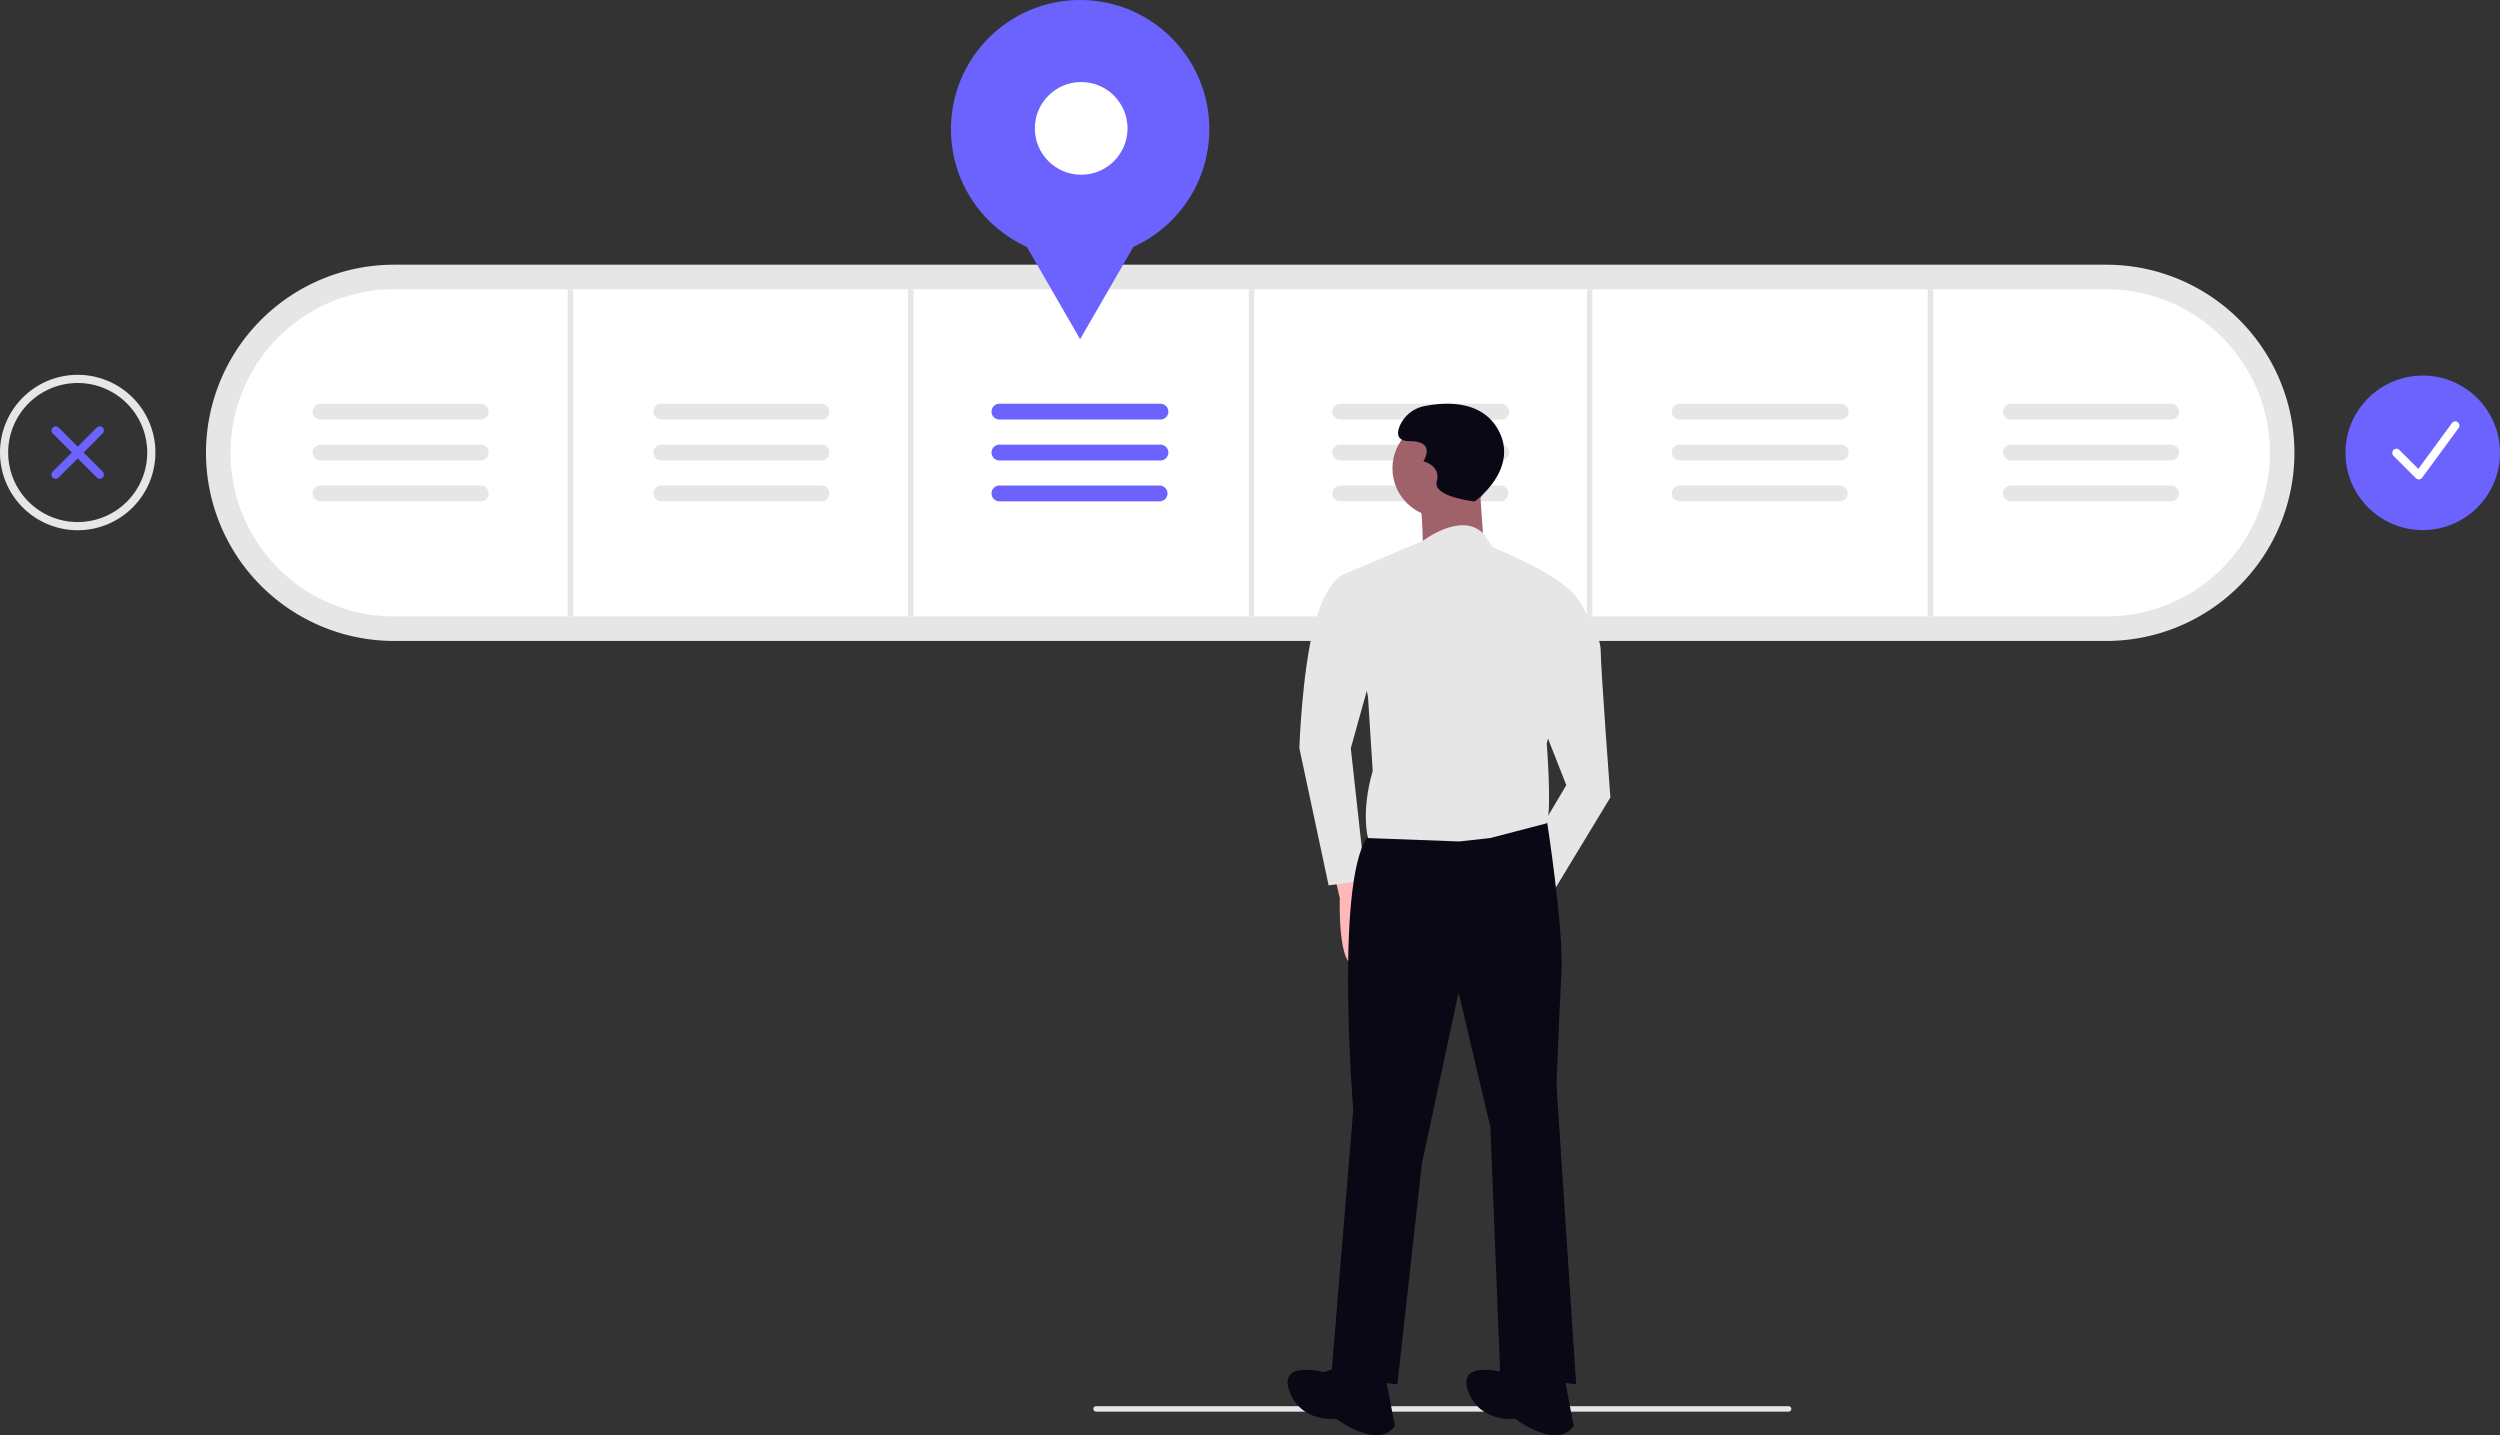 <svg xmlns="http://www.w3.org/2000/svg" width="916.951" height="526.412" viewBox="0 0 916.951 526.412" xmlns:xlink="http://www.w3.org/1999/xlink" role="img" artist="Katerina Limpitsouni" source="https://undraw.co/">
  <rect x="0" y="0" width="916.951" height="526.412" fill="#333333" stroke="none"/>
  <g id="Group_75" data-name="Group 75" transform="translate(-501.443 -281.12)">
    <path id="Path_1167-1755" data-name="Path 1167" d="M285.72,426.207a69,69,0,0,1,0-138h628a69,69,0,1,1,0,138Z" transform="translate(360.278 90)" fill="#e6e6e6"/>
    <path id="Path_1168-1756" data-name="Path 1168" d="M285.72,297.207a60,60,0,0,0,0,120h628a60,60,0,1,0,0-120Z" transform="translate(360.278 90)" fill="#fff"/>
    <rect id="Rectangle_349" data-name="Rectangle 349" width="2" height="120" transform="translate(709.665 387.207)" fill="#e6e6e6"/>
    <rect id="Rectangle_350" data-name="Rectangle 350" width="2" height="120" transform="translate(834.498 387.207)" fill="#e6e6e6"/>
    <rect id="Rectangle_351" data-name="Rectangle 351" width="2" height="120" transform="translate(959.498 387.207)" fill="#e6e6e6"/>
    <rect id="Rectangle_352" data-name="Rectangle 352" width="2" height="120" transform="translate(1083.498 387.207)" fill="#e6e6e6"/>
    <rect id="Rectangle_353" data-name="Rectangle 353" width="2" height="120" transform="translate(1208.498 387.207)" fill="#e6e6e6"/>
    <path id="Path_1169-1757" data-name="Path 1169" d="M383.9,339.207a2.9,2.9,0,1,0,0,5.791h58.74a2.9,2.9,0,0,0,.011-5.791Z" transform="translate(360.278 90)" fill="#e6e6e6"/>
    <path id="Path_1170-1758" data-name="Path 1170" d="M383.9,354.207a2.9,2.9,0,1,0,0,5.791h58.74a2.9,2.9,0,0,0,.011-5.791Z" transform="translate(360.278 90)" fill="#e6e6e6"/>
    <path id="Path_1171-1759" data-name="Path 1171" d="M383.9,369.207a2.9,2.9,0,1,0,0,5.791h58.74a2.9,2.9,0,0,0,.011-5.791Z" transform="translate(360.278 90)" fill="#e6e6e6"/>
    <path id="Path_1172-1760" data-name="Path 1172" d="M507.9,339.207a2.9,2.9,0,1,0,0,5.791h58.74a2.9,2.9,0,1,0,0-5.791Z" transform="translate(360.278 90)" fill="#6c63ff"/>
    <path id="Path_1173-1761" data-name="Path 1173" d="M507.9,354.207a2.9,2.9,0,1,0,0,5.791h58.74a2.9,2.9,0,1,0,0-5.791Z" transform="translate(360.278 90)" fill="#6c63ff"/>
    <path id="Path_1174-1762" data-name="Path 1174" d="M507.9,369.207a2.9,2.9,0,1,0,0,5.791h58.74a2.9,2.9,0,0,0,0-5.791Z" transform="translate(360.278 90)" fill="#6c63ff"/>
    <path id="Path_1175-1763" data-name="Path 1175" d="M632.9,339.207a2.9,2.9,0,1,0,0,5.791h58.74a2.9,2.9,0,1,0,0-5.791Z" transform="translate(360.278 90)" fill="#e6e6e6"/>
    <path id="Path_1176-1764" data-name="Path 1176" d="M632.9,354.207a2.9,2.9,0,1,0,0,5.791h58.74a2.9,2.9,0,1,0,0-5.791Z" transform="translate(360.278 90)" fill="#e6e6e6"/>
    <path id="Path_1177-1765" data-name="Path 1177" d="M632.9,369.207a2.9,2.9,0,1,0,0,5.791h58.74a2.9,2.9,0,0,0,0-5.791Z" transform="translate(360.278 90)" fill="#e6e6e6"/>
    <path id="Path_1178-1766" data-name="Path 1178" d="M757.4,339.207a2.9,2.9,0,1,0,0,5.791h58.74a2.9,2.9,0,1,0,0-5.791Z" transform="translate(360.278 90)" fill="#e6e6e6"/>
    <path id="Path_1179-1767" data-name="Path 1179" d="M757.4,354.207a2.9,2.9,0,1,0,0,5.791h58.74a2.9,2.9,0,1,0,0-5.791Z" transform="translate(360.278 90)" fill="#e6e6e6"/>
    <path id="Path_1180-1768" data-name="Path 1180" d="M757.4,369.207a2.9,2.9,0,1,0,0,5.791h58.74a2.9,2.9,0,0,0,0-5.791Z" transform="translate(360.278 90)" fill="#e6e6e6"/>
    <path id="Path_1181-1769" data-name="Path 1181" d="M878.9,339.207a2.9,2.9,0,1,0,0,5.791h58.74a2.9,2.9,0,0,0,0-5.791Z" transform="translate(360.278 90)" fill="#e6e6e6"/>
    <path id="Path_1182-1770" data-name="Path 1182" d="M878.9,354.207a2.9,2.9,0,1,0,0,5.791h58.74a2.9,2.9,0,0,0,0-5.791Z" transform="translate(360.278 90)" fill="#e6e6e6"/>
    <path id="Path_1183-1771" data-name="Path 1183" d="M878.9,369.207a2.9,2.9,0,1,0,0,5.791h58.74a2.9,2.9,0,0,0,0-5.791Z" transform="translate(360.278 90)" fill="#e6e6e6"/>
    <path id="Path_1184-1772" data-name="Path 1184" d="M258.9,339.207a2.9,2.9,0,1,0,0,5.791h58.74a2.9,2.9,0,0,0,.011-5.791Z" transform="translate(360.278 90)" fill="#e6e6e6"/>
    <path id="Path_1185-1773" data-name="Path 1185" d="M258.9,354.207a2.9,2.9,0,1,0,0,5.791h58.74a2.9,2.9,0,0,0,.011-5.791Z" transform="translate(360.278 90)" fill="#e6e6e6"/>
    <path id="Path_1186-1774" data-name="Path 1186" d="M258.9,369.207a2.9,2.9,0,1,0,0,5.791h58.74a2.9,2.9,0,0,0,.011-5.791Z" transform="translate(360.278 90)" fill="#e6e6e6"/>
    <circle id="Ellipse_218" data-name="Ellipse 218" cx="47.382" cy="47.382" r="47.382" transform="translate(850.233 281.12)" fill="#6c63ff"/>
    <path id="Path_1187-1775" data-name="Path 1187" d="M396.173,124.408,381.357,98.747,366.542,73.086H425.8L410.988,98.747Z" transform="translate(501.442 281.12)" fill="#6c63ff"/>
    <circle id="Ellipse_220" data-name="Ellipse 220" cx="28.335" cy="28.335" r="28.335" transform="translate(1361.722 418.871)" fill="#6c63ff"/>
    <circle id="Ellipse_219" data-name="Ellipse 219" cx="17" cy="17" r="17" transform="translate(880.998 311.207)" fill="#fff"/>
    <path id="Path_1188-1776" data-name="Path 1188" d="M1028.333,366.95a1.519,1.519,0,0,1-1.074-.445l-8.2-8.2a1.519,1.519,0,0,1,2.149-2.148l6.952,6.952,12.323-16.8a1.52,1.52,0,0,1,2.451,1.8l-13.37,18.232a1.521,1.521,0,0,1-1.109.617C1028.41,366.949,1028.371,366.95,1028.333,366.95Z" transform="translate(360.278 90)" fill="#fff"/>
    <path id="Path_1189-1777" data-name="Path 1189" d="M161.568,366.718a1.519,1.519,0,0,1-1.074-2.594l16.194-16.193a1.519,1.519,0,0,1,2.148,2.148l-16.194,16.193a1.514,1.514,0,0,1-1.074.445Z" transform="translate(360.278 90)" fill="#6c63ff"/>
    <path id="Path_1190-1778" data-name="Path 1190" d="M177.761,366.718a1.514,1.514,0,0,1-1.074-.445L160.494,350.08a1.519,1.519,0,0,1,2.148-2.148l16.193,16.193a1.519,1.519,0,0,1-1.074,2.594Z" transform="translate(360.278 90)" fill="#6c63ff"/>
    <path id="Path_1202-1779" data-name="Path 1202" d="M797.193,708.88h-254a1,1,0,0,1,0-2h254a1,1,0,0,1,0,2Z" transform="translate(360.278 90)" fill="#e6e6e6"/>
    <path id="Path_1203-1780" data-name="Path 1203" d="M169.665,385.6a28.5,28.5,0,1,1,28.5-28.5A28.5,28.5,0,0,1,169.665,385.6Zm0-54a25.5,25.5,0,1,0,25.5,25.5A25.5,25.5,0,0,0,169.665,331.6Z" transform="translate(360.278 90)" fill="#e6e6e6"/>
    <g id="Group_74" data-name="Group 74" transform="translate(973.686 429.206)">
      <path id="Path_1145-1781" data-name="Path 1145" d="M285.528,516.911l2.695,11.678s-.9,26.949,6.288,24.254,5.39-26.05,5.39-26.05l-6.288-11.678Z" transform="translate(-269.055 -347.24)" fill="#ffb8b8"/>
      <ellipse id="Ellipse_216" data-name="Ellipse 216" cx="17.966" cy="17.966" rx="17.966" ry="17.966" transform="translate(38.481 5.733)" fill="#9f616a"/>
      <path id="Path_1146-1782" data-name="Path 1146" d="M262.3,360.114l1.8,26.05-22.457,2.695s0-21.559-1.8-24.254S262.3,360.114,262.3,360.114Z" transform="translate(-191.932 -331.475)" fill="#9f616a"/>
      <path id="Path_1148-1783" data-name="Path 1148" d="M311.179,398.8l-19.762-.916s-6.29,1.791-10.8,18.855-5.429,44.91-5.429,44.91l10.736,50.314,13.476-1.785-5.347-48.512,9.011-32.331Z" transform="translate(-270.85 -335.316)" fill="#e6e6e6"/>
      <path id="Path_1149-1784" data-name="Path 1149" d="M197.338,404.954,207.078,408s8.212,12.244,8.206,18.532,3.546,53.9,3.546,53.9l-23.389,38.606-7.17-18.87,14.394-24.241L191.014,446.27Z" transform="translate(-100.421 -336.036)" fill="#e6e6e6"/>
      <path id="Path_1150-1785" data-name="Path 1150" d="M216.623,502.971l64.584-5.682s6.381,40.716,5.482,56.885-1.8,41.321-1.8,41.321l7.186,109.591-27.847-3.593-3.593-90.727L248.961,561.36l-13.474,62.88L226.5,705.086l-24.254-2.695,8.085-97.914S203.148,516.445,216.623,502.971Z" transform="translate(-186.226 -345.427)" fill="#090814"/>
      <path id="Path_1151-1786" data-name="Path 1151" d="M297.664,720.614l-8.085,2.695S272.512,718.818,277,730.5s17.068,9.881,17.068,9.881,15.271,11.678,21.559,2.695l-3.593-18.864Z" transform="translate(-276.25 -368.142)" fill="#090814"/>
      <path id="Path_1152-1787" data-name="Path 1152" d="M224.664,720.614l-8.085,2.695S199.512,718.818,204,730.5s17.068,9.881,17.068,9.881,15.271,11.678,21.559,2.695l-3.593-18.864Z" transform="translate(-137.675 -368.142)" fill="#090814"/>
      <path id="Path_1147-1788" data-name="Path 1147" d="M200.2,395.842l29.1-12.293s13.905-10.71,22.049-2.776l3.655,5.236s32.327,12.6,32.319,22.486L274.708,457.89s1.929,24.7,0,29.273l-20.744,5.415-11.395,1.246-33.422-1.246s-2.661-9.481,1.731-24.647l-1.731-27.165Z" transform="translate(-179.637 -333.279)" fill="#e6e6e6"/>
      <path id="Path_1153-1789" data-name="Path 1153" d="M256.664,364.169s17.188-12.277,8.185-27.01c-6.246-10.221-19.189-9.412-26.531-7.958a12.4,12.4,0,0,0-9.074,7.139c-1.228,2.865-1.228,5.729,3.683,5.729,9.822,0,4.911,7.366,4.911,7.366s6.548,1.637,4.911,7.366S256.664,364.169,256.664,364.169Z" transform="translate(-188.017 -328.344)" fill="#090814"/>
    </g>
  </g>
</svg>